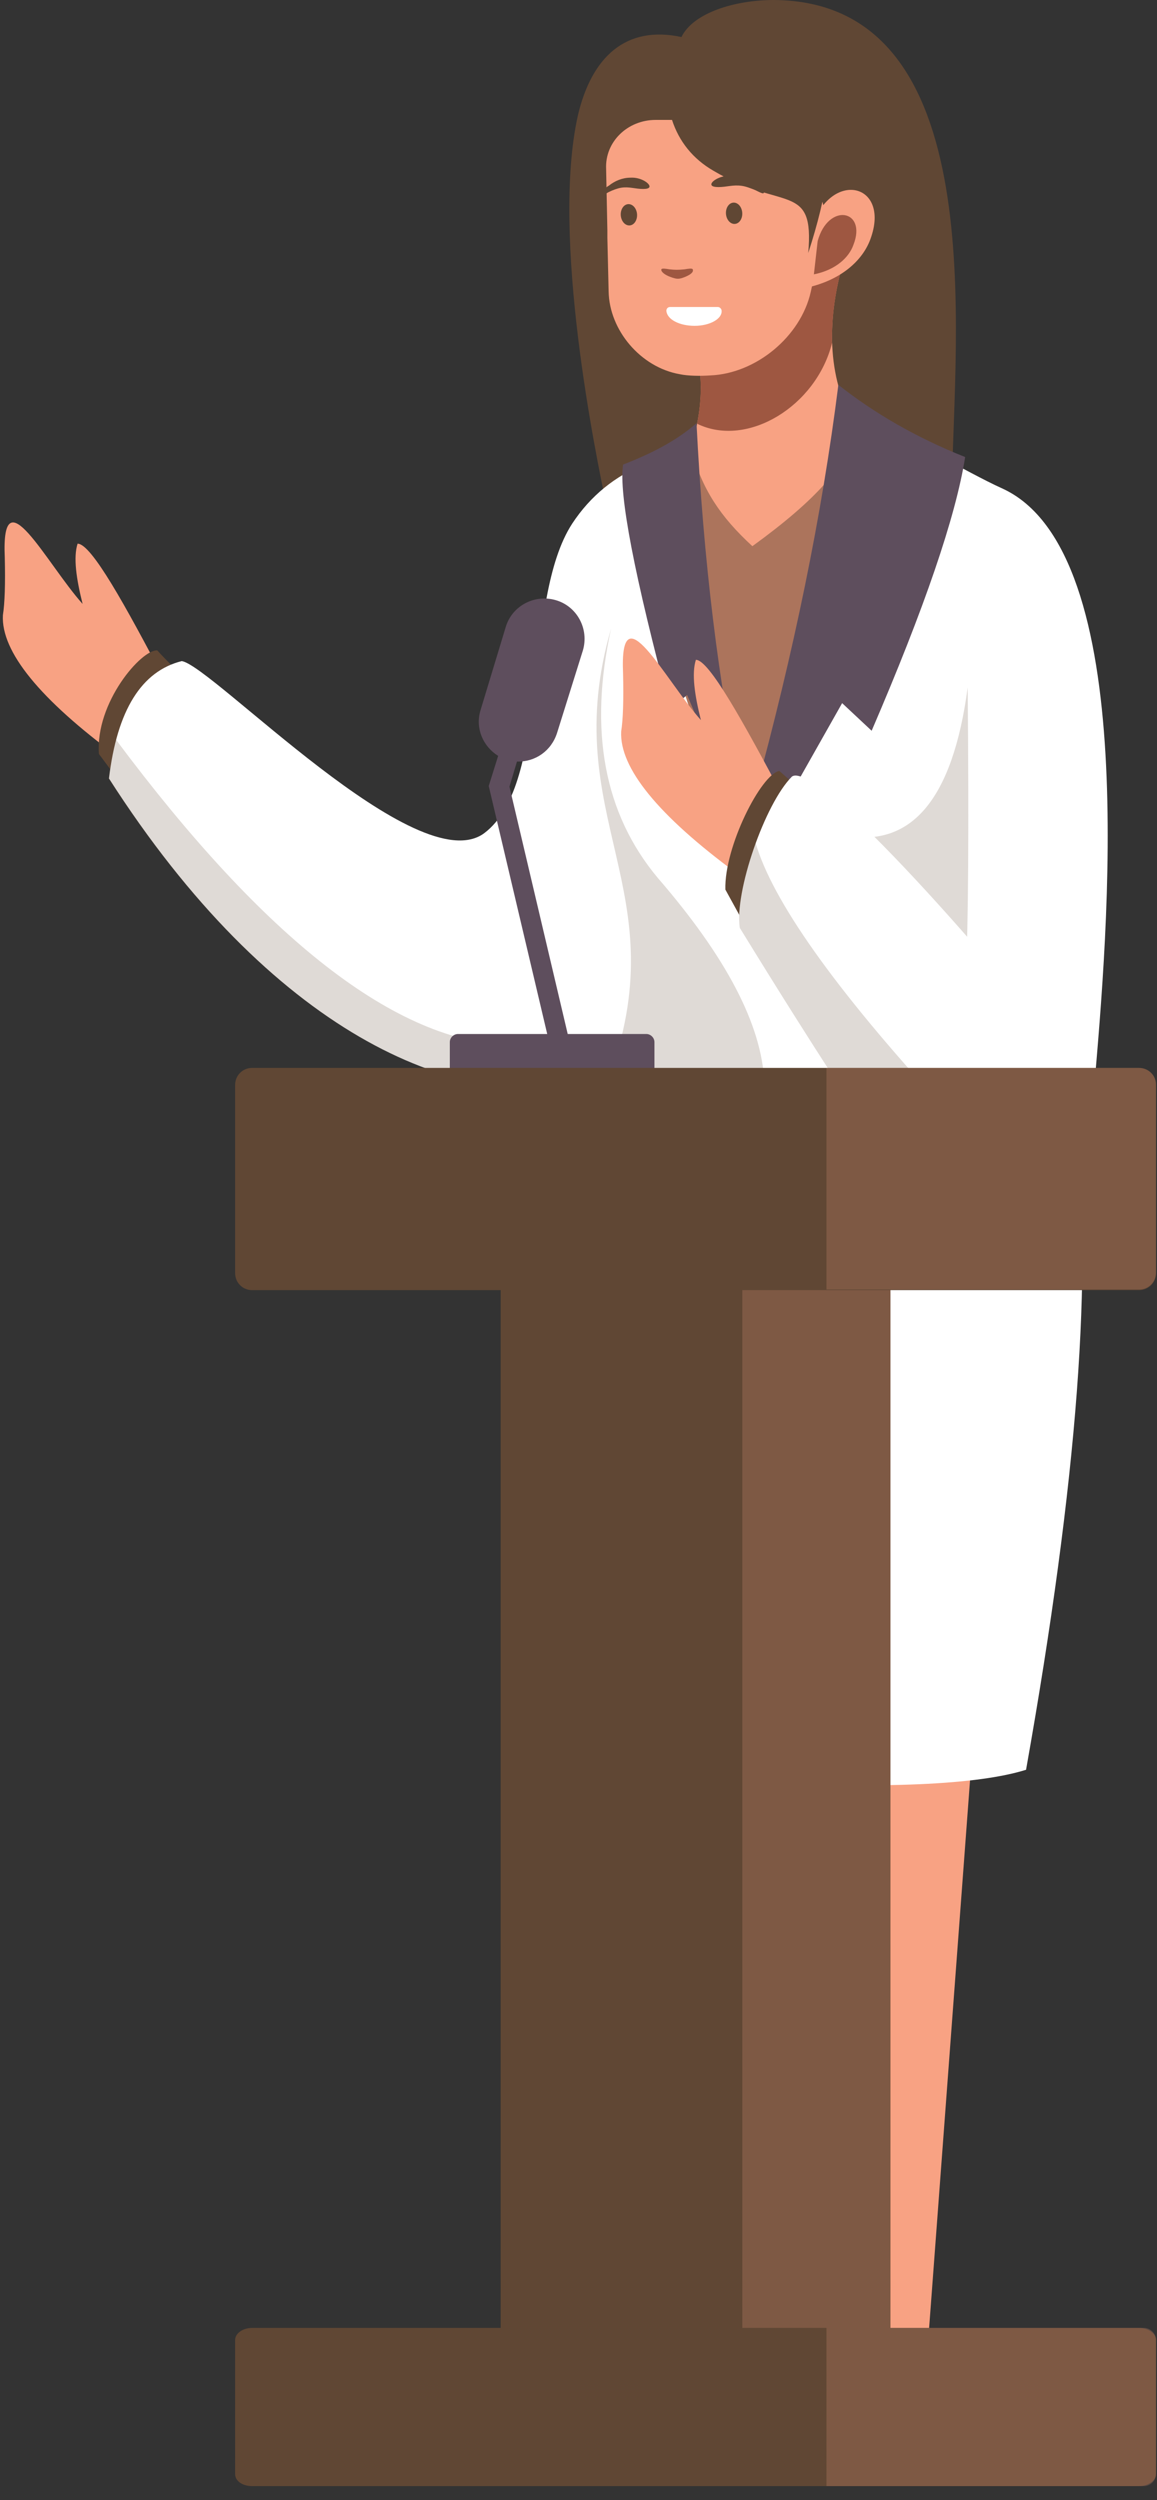 <svg xmlns="http://www.w3.org/2000/svg" xmlns:xlink="http://www.w3.org/1999/xlink" width="500" zoomAndPan="magnify" viewBox="0 0 375 810" height="1080" preserveAspectRatio="xMidYMid meet" version="1.0"><rect x="0" y="0" width="375" height="810" fill="#333333" stroke="none"/><defs><clipPath id="d0fc1c0e4a"><path d="M 76 754 L 375 754 L 375 805.5 L 76 805.5 Z M 76 754 " clip-rule="nonzero"/></clipPath><clipPath id="75caddb7d5"><path d="M 267 754 L 375 754 L 375 805.5 L 267 805.5 Z M 267 754 " clip-rule="nonzero"/></clipPath></defs><path fill="#f8a283" d="M 255.453 787.805 C 285.156 777.43 299.805 772.141 299.805 772.141 C 299.805 772.141 305.5 695.863 316.895 543.508 C 278.035 543.508 258.707 543.508 258.707 543.508 C 256.469 706.441 255.453 787.805 255.453 787.805 Z M 255.453 787.805 " fill-opacity="1" fill-rule="evenodd"/><path fill="#ffffff" d="M 212.93 368.375 C 193.809 427.973 202.961 497.742 240.602 577.273 C 286.375 579.715 316.895 578.293 332.559 573.41 C 349.242 479.637 354.531 410.074 348.227 364.914 C 258.098 367.355 212.93 368.375 212.93 368.375 Z M 212.93 368.375 " fill-opacity="1" fill-rule="evenodd"/><path fill="#604734" d="M 308.555 157.031 C 259.52 184.695 222.289 187.543 196.859 165.168 C 192.992 147.066 178.547 76.684 187.297 37.426 C 191.773 18.309 202.961 8.137 220.867 12 C 224.73 4.066 238.363 0 250.773 0 C 321.98 0.406 309.164 109.23 308.555 157.031 Z M 308.555 157.031 " fill-opacity="1" fill-rule="evenodd"/><path fill="#f8a283" d="M 53.832 221.309 C 43.457 237.379 38.371 245.312 38.371 245.312 C 12.941 226.598 0.324 211.137 0.938 199.34 C 1.547 195.477 1.75 189.172 1.547 180.629 C 0.324 153.168 14.973 182.457 26.773 195.68 C 24.738 187.543 23.723 180.629 25.148 176.152 C 29.621 176.152 40.609 196.086 53.832 221.309 Z M 53.832 221.309 " fill-opacity="1" fill-rule="evenodd"/><path fill="#604734" d="M 43.051 259.145 C 52.816 231.48 57.699 217.648 57.699 217.648 C 54.648 214.598 52.41 212.359 50.984 210.73 C 45.898 210.324 30.844 227.613 32.062 244.293 C 39.387 254.059 43.051 259.145 43.051 259.145 Z M 43.051 259.145 " fill-opacity="1" fill-rule="evenodd"/><path fill="#ffffff" d="M 302.652 146.863 C 264.609 152.148 233.48 153.168 209.473 150.117 C 199.301 154.184 191.367 160.691 185.465 169.645 C 169.188 194.664 178.547 253.652 156.98 269.926 C 135.418 285.992 68.887 215.816 58.918 214.191 C 45.898 217.445 37.965 230.055 35.32 252.227 C 87.809 334.199 147.828 360.645 189.535 350.473 C 189.535 350.473 195.027 354.543 354.531 353.523 C 359.008 302.062 369.996 178.797 324.828 158.254 C 318.523 155.406 311.402 151.336 302.652 146.863 Z M 302.652 146.863 " fill-opacity="1" fill-rule="evenodd"/><path fill="#604734" d="M 214.355 150.727 C 213.34 205.035 222.086 240.43 240.602 257.516 C 259.316 240.836 271.32 205.035 276.816 149.914 C 235.105 150.523 214.355 150.727 214.355 150.727 Z M 214.355 150.727 " fill-opacity="1" fill-rule="evenodd"/><path fill="#f8a283" d="M 214.355 150.727 C 213.34 205.035 222.086 240.43 240.602 257.516 C 259.316 240.836 271.32 205.035 276.816 149.914 C 235.105 150.523 214.355 150.727 214.355 150.727 Z M 214.355 150.727 " fill-opacity="0.502" fill-rule="evenodd"/><path fill="#604734" d="M 288.613 384.035 L 162.273 384.035 L 162.273 770.719 L 288.613 770.719 Z M 288.613 384.035 " fill-opacity="1" fill-rule="evenodd"/><path fill="#f8a283" d="M 288.613 384.035 L 240.602 384.035 L 240.602 770.719 L 288.613 770.719 Z M 288.613 384.035 " fill-opacity="0.2" fill-rule="evenodd"/><g clip-path="url(#d0fc1c0e4a)"><path fill="#604734" d="M 369.18 754.242 L 81.707 754.242 C 78.652 754.242 76.211 756.07 76.211 758.105 L 76.211 801.637 C 76.211 803.871 78.652 805.5 81.707 805.5 L 369.18 805.5 C 372.234 805.5 374.676 803.668 374.676 801.637 L 374.676 758.105 C 374.676 756.07 372.234 754.242 369.18 754.242 Z M 369.18 754.242 " fill-opacity="1" fill-rule="evenodd"/></g><g clip-path="url(#75caddb7d5)"><path fill="#f8a283" d="M 370.809 754.242 L 267.863 754.242 L 267.863 805.5 L 370.809 805.5 C 372.844 805.5 374.676 803.668 374.676 801.637 L 374.676 758.105 C 374.676 756.07 372.844 754.242 370.809 754.242 Z M 370.809 754.242 " fill-opacity="0.2" fill-rule="evenodd"/></g><path fill="#f8a283" d="M 277.426 138.727 C 274.984 150.32 264.609 161.914 243.855 176.965 C 233.48 167.406 227.578 158.66 223.918 145.234 C 226.562 136.691 227.578 128.758 226.969 121.637 C 238.566 104.145 254.027 91.535 273.559 84.008 C 267.254 105.367 268.676 123.672 277.426 138.727 Z M 277.426 138.727 " fill-opacity="1" fill-rule="evenodd"/><path fill="#9e5741" d="M 225.953 137.301 C 226.969 131.809 227.375 126.52 226.969 121.844 C 238.566 104.348 254.027 91.738 273.559 84.211 C 270.711 93.773 269.492 102.723 269.695 111.062 C 264.609 131.605 242.227 145.234 225.953 137.301 Z M 225.953 137.301 " fill-opacity="1" fill-rule="evenodd"/><path fill="#f8a283" d="M 212.523 38.852 L 238.363 38.852 C 251.18 38.852 270.305 59.801 267.051 74.855 L 262.777 94.586 C 259.52 109.027 245.078 121.027 230.223 121.637 C 227.172 121.844 223.105 121.844 220.254 121.23 C 207.641 118.996 197.469 106.992 197.266 94.383 L 196.859 77.094 L 196.859 74.652 L 196.453 54.719 C 196.043 45.969 203.371 38.852 212.523 38.852 Z M 212.523 38.852 " fill-opacity="1" fill-rule="evenodd"/><path fill="#604734" d="M 203.582 66.141 C 203.234 66.168 202.902 66.281 202.594 66.477 C 202.281 66.676 202.016 66.949 201.793 67.289 C 201.57 67.633 201.406 68.02 201.305 68.449 C 201.199 68.883 201.164 69.328 201.199 69.785 C 201.234 70.242 201.332 70.676 201.5 71.09 C 201.664 71.504 201.883 71.863 202.152 72.168 C 202.426 72.473 202.727 72.699 203.062 72.852 C 203.398 73 203.742 73.062 204.094 73.039 C 204.441 73.012 204.773 72.898 205.082 72.703 C 205.395 72.504 205.66 72.23 205.883 71.891 C 206.105 71.551 206.27 71.16 206.371 70.73 C 206.477 70.297 206.508 69.852 206.477 69.395 C 206.441 68.938 206.344 68.504 206.176 68.09 C 206.012 67.676 205.793 67.32 205.523 67.012 C 205.25 66.707 204.945 66.48 204.609 66.328 C 204.273 66.18 203.934 66.117 203.582 66.141 Z M 203.582 66.141 " fill-opacity="1" fill-rule="nonzero"/><path fill="#9e5741" d="M 222.086 89.703 C 223.512 89.094 224.934 88.281 224.527 87.262 C 224.324 86.855 223.105 87.059 221.883 87.262 C 219.848 87.465 218.832 87.465 217 87.262 C 215.781 87.059 214.559 86.855 214.355 87.262 C 214.152 88.074 215.574 89.094 217.203 89.703 C 219.441 90.516 220.051 90.516 222.086 89.703 Z M 222.086 89.703 " fill-opacity="1" fill-rule="evenodd"/><path fill="#604734" d="M 195.027 63.262 C 195.434 63.262 196.25 62.852 197.266 62.242 C 198.484 61.633 200.113 61.023 201.336 60.82 C 203.98 60.414 205.809 61.227 208.457 61.227 C 209.676 61.227 210.285 61.023 210.488 60.617 C 210.898 59.598 207.844 57.363 204.387 57.566 C 201.742 57.566 199.301 58.582 197.266 60.211 C 196.656 60.414 193.809 63.059 195.027 63.262 Z M 195.027 63.262 " fill-opacity="1" fill-rule="evenodd"/><path fill="#604734" d="M 237.68 65.652 C 237.328 65.68 237 65.789 236.688 65.988 C 236.379 66.188 236.113 66.461 235.891 66.801 C 235.664 67.141 235.504 67.531 235.398 67.961 C 235.297 68.395 235.262 68.84 235.297 69.297 C 235.332 69.754 235.43 70.188 235.594 70.602 C 235.762 71.016 235.977 71.371 236.25 71.68 C 236.52 71.984 236.824 72.211 237.16 72.363 C 237.496 72.512 237.84 72.574 238.191 72.551 C 238.539 72.523 238.871 72.41 239.18 72.211 C 239.488 72.016 239.758 71.742 239.98 71.402 C 240.203 71.059 240.367 70.672 240.469 70.242 C 240.57 69.809 240.605 69.363 240.57 68.906 C 240.539 68.449 240.438 68.016 240.273 67.602 C 240.109 67.188 239.891 66.828 239.617 66.523 C 239.348 66.219 239.043 65.992 238.707 65.84 C 238.371 65.688 238.027 65.625 237.68 65.652 Z M 237.68 65.652 " fill-opacity="1" fill-rule="nonzero"/><path fill="#604734" d="M 247.312 62.648 C 246.906 62.648 246.094 62.242 244.871 61.633 C 243.449 61.023 241.82 60.414 240.398 60.211 C 237.547 59.801 235.516 60.617 232.871 60.617 C 231.648 60.617 230.836 60.414 230.633 60.004 C 230.02 58.988 233.277 56.75 236.938 56.953 C 239.785 56.953 242.43 57.973 244.668 59.598 C 245.484 59.801 248.535 62.445 247.312 62.648 Z M 247.312 62.648 " fill-opacity="1" fill-rule="evenodd"/><path fill="#ffffff" d="M 215.984 100.688 C 216.188 103.535 220.254 105.57 225.137 105.57 C 230.02 105.57 234.09 103.332 233.887 100.688 C 233.887 100.078 233.277 99.469 232.668 99.469 L 217.203 99.469 C 216.391 99.469 215.984 100.078 215.984 100.688 Z M 215.984 100.688 " fill-opacity="1" fill-rule="evenodd"/><path fill="#f8a283" d="M 262.574 75.465 C 261.352 87.465 260.742 93.363 260.742 93.363 C 272.746 90.926 279.664 84.211 282.105 77.5 C 289.023 58.785 268.066 54.512 262.574 75.465 Z M 262.574 75.465 " fill-opacity="1" fill-rule="evenodd"/><path fill="#9e5741" d="M 265.016 78.109 C 264.199 85.227 263.793 88.891 263.793 88.891 C 270.914 87.465 275.188 83.398 276.609 79.328 C 281.086 67.938 268.473 65.496 265.016 78.109 Z M 265.016 78.109 " fill-opacity="1" fill-rule="evenodd"/><path fill="#604734" d="M 258.301 25.02 C 268.676 33.766 271.934 43.938 268.27 55.531 C 267.254 63.668 265.016 72.617 261.961 81.973 C 263.996 58.785 253.621 68.551 231.242 55.328 C 224.527 51.461 220.051 45.766 217.812 38.852 C 225.34 24.41 238.973 19.934 258.301 25.02 Z M 258.301 25.02 " fill-opacity="1" fill-rule="evenodd"/><path fill="#5e4e5d" d="M 253.418 262.398 C 247.52 259.551 244.465 258.125 244.465 258.125 C 257.285 211.344 266.438 166.797 271.727 124.691 C 283.324 133.844 296.957 141.777 312.824 148.082 C 309.773 167.406 299.602 197.102 282.512 236.77 C 276.203 230.871 272.949 227.816 272.949 227.816 C 259.93 250.805 253.418 262.398 253.418 262.398 Z M 253.418 262.398 " fill-opacity="1" fill-rule="evenodd"/><path fill="#5e4e5d" d="M 236.125 257.109 C 238.973 257.312 240.398 257.312 240.398 257.312 C 232.871 221.715 227.988 181.645 225.75 137.098 C 220.254 141.98 212.523 146.453 201.945 150.523 C 200.52 160.082 205.605 186.527 217.203 229.852 C 221.883 225.785 223.715 224.359 222.695 225.176 C 231.852 246.531 236.125 257.109 236.125 257.109 Z M 236.125 257.109 " fill-opacity="1" fill-rule="evenodd"/><path fill="#604734" d="M 196.859 350.473 C 220.457 288.23 180.176 265.246 198.078 203.613 C 190.754 236.77 195.84 263.617 213.133 284.367 C 235.312 309.996 246.906 331.965 247.723 350.676 C 215.168 350.676 196.859 350.473 196.859 350.473 Z M 37.559 239.617 C 36.539 243.48 35.727 247.551 35.117 252.227 C 76.211 316.504 122.191 346.609 160.035 351.695 C 162.273 348.031 164.102 343.762 165.324 338.676 C 128.5 337.66 85.977 304.504 37.559 239.617 Z M 272.746 270.535 C 283.73 299.621 297.16 314.879 313.027 315.895 C 313.844 300.027 314.047 268.906 313.641 222.734 C 308.758 259.348 295.125 275.211 272.746 270.535 Z M 272.746 270.535 " fill-opacity="0.2" fill-rule="evenodd"/><path fill="#f8a283" d="M 254.23 258.941 C 243.855 275.008 238.77 282.941 238.77 282.941 C 213.34 264.227 200.723 248.77 201.336 236.973 C 201.945 233.105 202.148 226.801 201.945 218.258 C 200.723 190.797 215.371 220.09 227.172 233.309 C 225.137 225.176 224.121 218.258 225.547 213.781 C 229.816 213.781 240.805 233.719 254.23 258.941 Z M 254.23 258.941 " fill-opacity="1" fill-rule="evenodd"/><path fill="#604734" d="M 243.246 303.078 C 257.895 274.805 265.219 260.77 265.219 260.77 C 256.672 253.449 252.605 249.785 252.605 249.785 C 246.703 250.805 234.699 274.398 235.105 288.23 C 240.602 298.199 243.246 303.078 243.246 303.078 Z M 243.246 303.078 " fill-opacity="1" fill-rule="evenodd"/><path fill="#ffffff" d="M 280.273 364.305 C 327.27 353.934 350.871 348.848 350.871 348.848 C 324.219 313.859 264.609 245.922 256.672 251.617 C 247.926 260.363 237.957 289.043 239.785 300.844 C 265.625 342.746 280.273 364.305 280.273 364.305 Z M 280.273 364.305 " fill-opacity="1" fill-rule="evenodd"/><path fill="#604734" d="M 280.273 364.305 L 305.703 358.609 C 270.305 320.164 250.164 291.484 244.871 272.977 C 241.211 283.348 238.77 294.332 239.785 300.641 C 265.625 342.746 280.273 364.305 280.273 364.305 Z M 280.273 364.305 " fill-opacity="0.2" fill-rule="evenodd"/><path fill="#5e4e5d" d="M 209.473 335.016 L 148.438 335.016 C 147.012 335.016 145.793 336.234 145.793 337.66 L 145.793 347.828 C 145.793 349.254 147.012 350.473 148.438 350.473 L 209.473 350.473 C 210.898 350.473 212.117 349.254 212.117 347.828 L 212.117 337.66 C 212.117 336.234 210.898 335.016 209.473 335.016 Z M 209.473 335.016 " fill-opacity="1" fill-rule="evenodd"/><path fill="#5e4e5d" d="M 188.926 210.73 C 190.957 203.816 187.094 196.492 180.176 194.461 C 173.258 192.426 165.934 196.289 163.898 203.207 L 155.762 230.055 C 153.93 235.953 156.574 241.852 161.457 244.906 L 158.406 254.668 L 178.75 340.914 L 185.059 339.488 L 165.121 254.871 L 167.562 246.734 C 173.461 246.938 178.75 243.277 180.582 237.379 Z M 188.926 210.73 " fill-opacity="1" fill-rule="nonzero"/><path fill="#604734" d="M 369.18 346 L 81.707 346 C 78.652 346 76.211 348.441 76.211 351.492 L 76.211 412.512 C 76.211 415.566 78.652 418.004 81.707 418.004 L 369.18 418.004 C 372.234 418.004 374.676 415.566 374.676 412.512 L 374.676 351.492 C 374.676 348.441 372.234 346 369.18 346 Z M 369.18 346 " fill-opacity="1" fill-rule="evenodd"/><path fill="#f8a283" d="M 369.18 346 L 267.863 346 L 267.863 417.801 L 369.18 417.801 C 372.234 417.801 374.676 415.363 374.676 412.309 L 374.676 351.289 C 374.676 348.441 372.234 346 369.18 346 Z M 369.18 346 " fill-opacity="0.2" fill-rule="evenodd"/></svg>